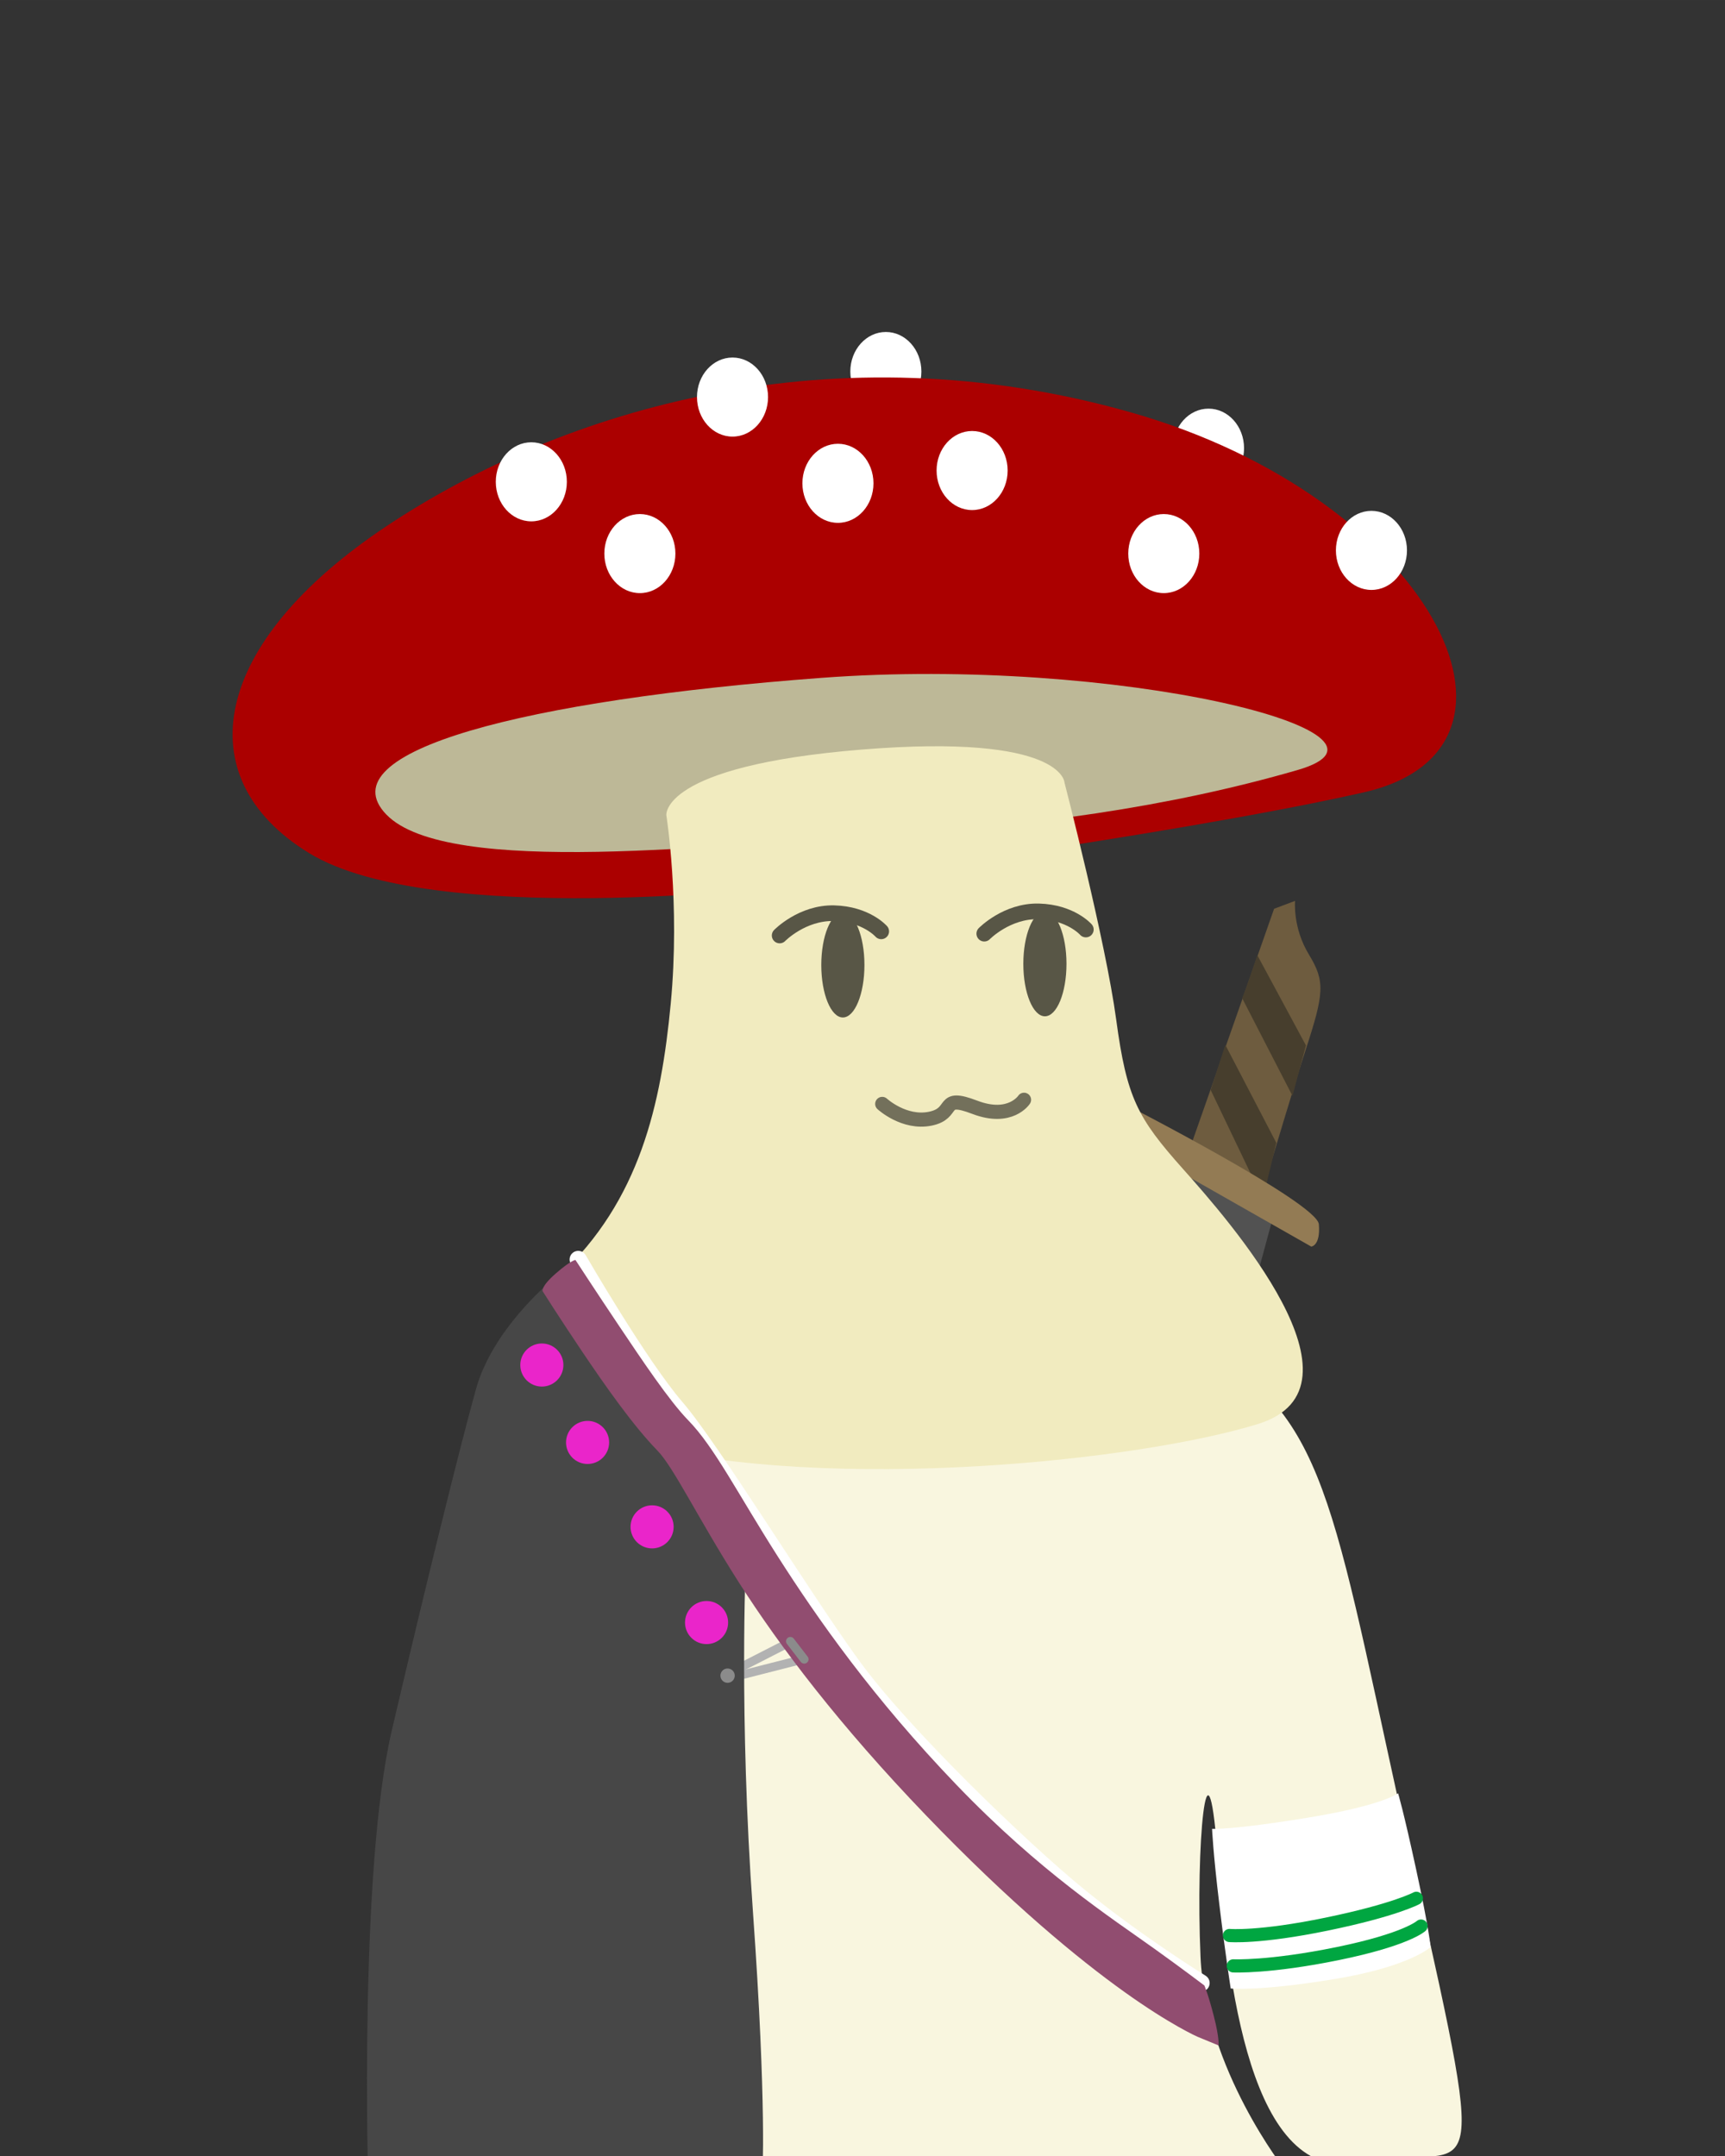 <?xml version="1.0" encoding="UTF-8"?>
<svg width="200" height="250" version="1.1" viewBox="0 0 52.917 66.146" xmlns="http://www.w3.org/2000/svg">
 <rect x="0" y="0" width="52.917" height="66.146" fill="#333333" stroke="none"/>
 <ellipse cx="37.073" cy="13.75" rx="1.09" ry="1.213" fill="#fff"/>
 <ellipse cx="27.175" cy="11.398" rx="1.09" ry="1.213" fill="#fff"/>
 <path d="m24.065 27.204s-10.818 1.277-14.585-1.032c-3.767-2.309-3.012-6.447 2.389-10.038 5.401-3.591 13.7-6.075 22.823-3.482 9.124 2.592 13.128 10.308 7.13 11.661-5.997 1.353-17.757 2.892-17.757 2.892z" fill="#ab0000"/>
 <g transform="translate(0 -1.832)" fill="#fff">
  <ellipse cx="42.071" cy="18.718" rx="1.09" ry="1.213"/>
  <ellipse cx="35.701" cy="18.816" rx="1.09" ry="1.213"/>
  <ellipse cx="25.705" cy="16.66" rx="1.09" ry="1.213"/>
  <ellipse cx="19.629" cy="18.816" rx="1.09" ry="1.213"/>
 </g>
 <path d="m31.651 49.038 7.434-21.157 0.643-0.242s-0.078 0.819 0.425 1.646c0.504 0.828 0.468 1.187-0.108 2.95s-2.518 8.383-2.518 8.383" fill="#6e5c3f"/>
 <path d="m16.38 42.421s-3.411 5.836-3.816 11.527c-0.405 5.69 0.864 8.257-0.678 11.43-1.542 3.173 8.129 0.107 8.129 0.107s-0.471-2.917-0.63-5.135c-0.159-2.217 0.486-5.992 0.724-3.369s-0.047 9.922-0.047 9.922l19.363-0.323s-2.446-3.092-2.597-6.538c-0.151-3.446 0.204-7.242 0.514-3.252s0.985 10.285 4.4 9.56c3.415-0.725 4.077 1.888 1.63-8.964-2.447-10.852-2.533-13.852-6.332-15.937-3.799-2.084-20.661 0.971-20.661 0.971z" fill="#f9f6df"/>
 <path d="m22.352 51.342 1.934-0.989" fill="none" stroke="#b2b2b2" stroke-width=".265px"/>
 <path d="m11.852 24.991c-1.875-1.946 4.285-3.517 13.342-4.194 9.058-0.676 18.544 1.688 14.612 2.827-3.932 1.14-8.224 1.736-12.903 1.998-4.68 0.262-13.176 1.314-15.051-0.632z" fill="#bdb897"/>
 <g>
  <path d="m37.139 33.44 1.601 3.348 0.414-1.724-1.565-3.007z" fill="#473e2d"/>
  <path d="m35.835 35.655 3.166 1.871-1.223 4.533-3.598-2.339z" fill="#525252"/>
  <path d="m35.133 35.349 5.091 2.896s0.288-0.018 0.234-0.684c-0.054-0.666-6.027-3.724-6.027-3.724z" fill="#937b54"/>
 </g>
 <path d="m20.441 25.018s-0.209-1.518 5.991-2.021 6.224 1.017 6.224 1.017 1.262 4.868 1.585 7.268c0.323 2.4 0.651 3.013 2.047 4.579s5.926 6.705 2.303 7.827-13.028 2.128-19.028 0.627c-6-1.501-4.894-2.855-2.414-5.169s3.131-5.256 3.426-8.347-0.133-5.781-0.133-5.781z" fill="#f1ebbf"/>
 <g transform="translate(0 -1.832)" fill="#fff">
  <ellipse cx="16.299" cy="16.614" rx="1.09" ry="1.213"/>
  <ellipse cx="22.471" cy="14.014" rx="1.09" ry="1.213"/>
  <ellipse cx="29.821" cy="16.268" rx="1.09" ry="1.213"/>
 </g>
 <ellipse cx="32.054" cy="29.571" rx=".662" ry="1.609" fill="#585646"/>
 <ellipse cx="25.856" cy="29.607" rx=".662" ry="1.609" fill="#585646"/>
 <g transform="translate(0 -1.832)" fill="none" stroke-linecap="round">
  <path d="m27.064 35.7s0.672 0.619 1.477 0.453c0.804-0.167 0.268-0.768 1.361-0.35 1.093 0.418 1.512-0.23 1.512-0.23" stroke="#73705b" stroke-width=".434"/>
  <path d="m23.917 30.533s0.69-0.709 1.672-0.684c0.982 0.026 1.444 0.557 1.444 0.557" stroke="#585646" stroke-width=".48"/>
  <path d="m30.194 30.477s0.69-0.709 1.672-0.684c0.982 0.026 1.444 0.557 1.444 0.557" stroke="#585646" stroke-width=".48"/>
 </g>
 <path d="m22.385 51.48 2.27-0.579" fill="none" stroke="#b2b2b2" stroke-width=".265px"/>
 <path d="m16.838 39.361s-1.727 1.439-2.231 3.238c-0.504 1.799-1.583 6.188-2.591 10.506-1.007 4.317-0.72 13.888-0.72 13.888l12.089-0.216s0.144-2.087-0.288-8.131c-0.432-6.044-0.216-10.722-0.216-10.722z" fill="#474747"/>
 <path d="m17.738 38.641s1.871 3.238 2.986 4.533c1.115 1.295 3.886 5.829 5.433 7.951 1.547 2.123 5.181 5.613 6.944 7.052 1.763 1.439 3.742 2.662 3.742 2.662" fill="none" stroke="#fff" stroke-linecap="round" stroke-width=".529"/>
 <path d="m17.652 38.655s-0.141 0.011-0.606 0.418c-0.465 0.407-0.4 0.541-0.4 0.541s0.489 0.776 1.206 1.843c0.717 1.067 1.581 2.294 2.312 3.043 0.503 0.515 1.241 2.071 2.501 4.048s3.101 4.399 5.729 7.134c2.616 2.723 4.678 4.414 6.098 5.43 1.419 1.016 2.242 1.375 2.242 1.375l0.647 0.267s0.03-0.218-0.144-0.896-0.291-0.943-0.291-0.943-0.711-0.539-1.523-1.12c-1.347-0.964-3.51-2.359-6.075-5.029-2.553-2.658-4.253-5.077-5.486-7.01s-1.941-3.353-2.75-4.182c-0.58-0.594-1.422-1.853-2.122-2.896-0.7-1.043-1.338-2.023-1.338-2.023z" color="#000000" fill="#914d70"/>
 <g fill="#ea25ca">
  <circle cx="21.675" cy="49.78" r=".661" style="paint-order:markers fill stroke"/>
  <circle cx="18.025" cy="44.254" r=".661" style="paint-order:markers fill stroke"/>
  <circle cx="16.622" cy="41.879" r=".661" style="paint-order:markers fill stroke"/>
  <circle cx="20.004" cy="46.844" r=".661" style="paint-order:markers fill stroke"/>
 </g>
 <path d="m38.102 30.618 1.547 3.004 0.414-1.547-1.493-2.77s-0.432 1.295-0.468 1.313z" fill="#473e2d"/>
 <path d="m37.182 56.108s0.572 0.045 2.912-0.337c2.341-0.382 2.794-0.753 2.794-0.753s0.157 0.501 0.557 2.349c0.401 1.848 0.44 2.368 0.44 2.368s-0.635 0.602-2.95 0.983c-2.315 0.382-3.181 0.289-3.181 0.289s-0.16-1.004-0.351-2.595c-0.192-1.591-0.221-2.305-0.221-2.305z" fill="#fff"/>
 <g fill="none" stroke-linecap="round">
  <path d="m37.716 59.381s0.899 0.081 2.987-0.35c2.088-0.431 2.746-0.791 2.746-0.791" stroke="#00a641" stroke-width=".404"/>
  <path d="m37.833 60.313s1.099 0.054 3.205-0.377c2.106-0.431 2.554-0.844 2.554-0.844" stroke="#00a641" stroke-width=".405"/>
  <path d="m24.245 50.354 0.426 0.553" stroke="#8b8b8b" stroke-width=".265px"/>
 </g>
 <circle cx="22.32" cy="51.409" r=".22" fill="#8b8b8b" style="paint-order:markers fill stroke"/>
</svg>
